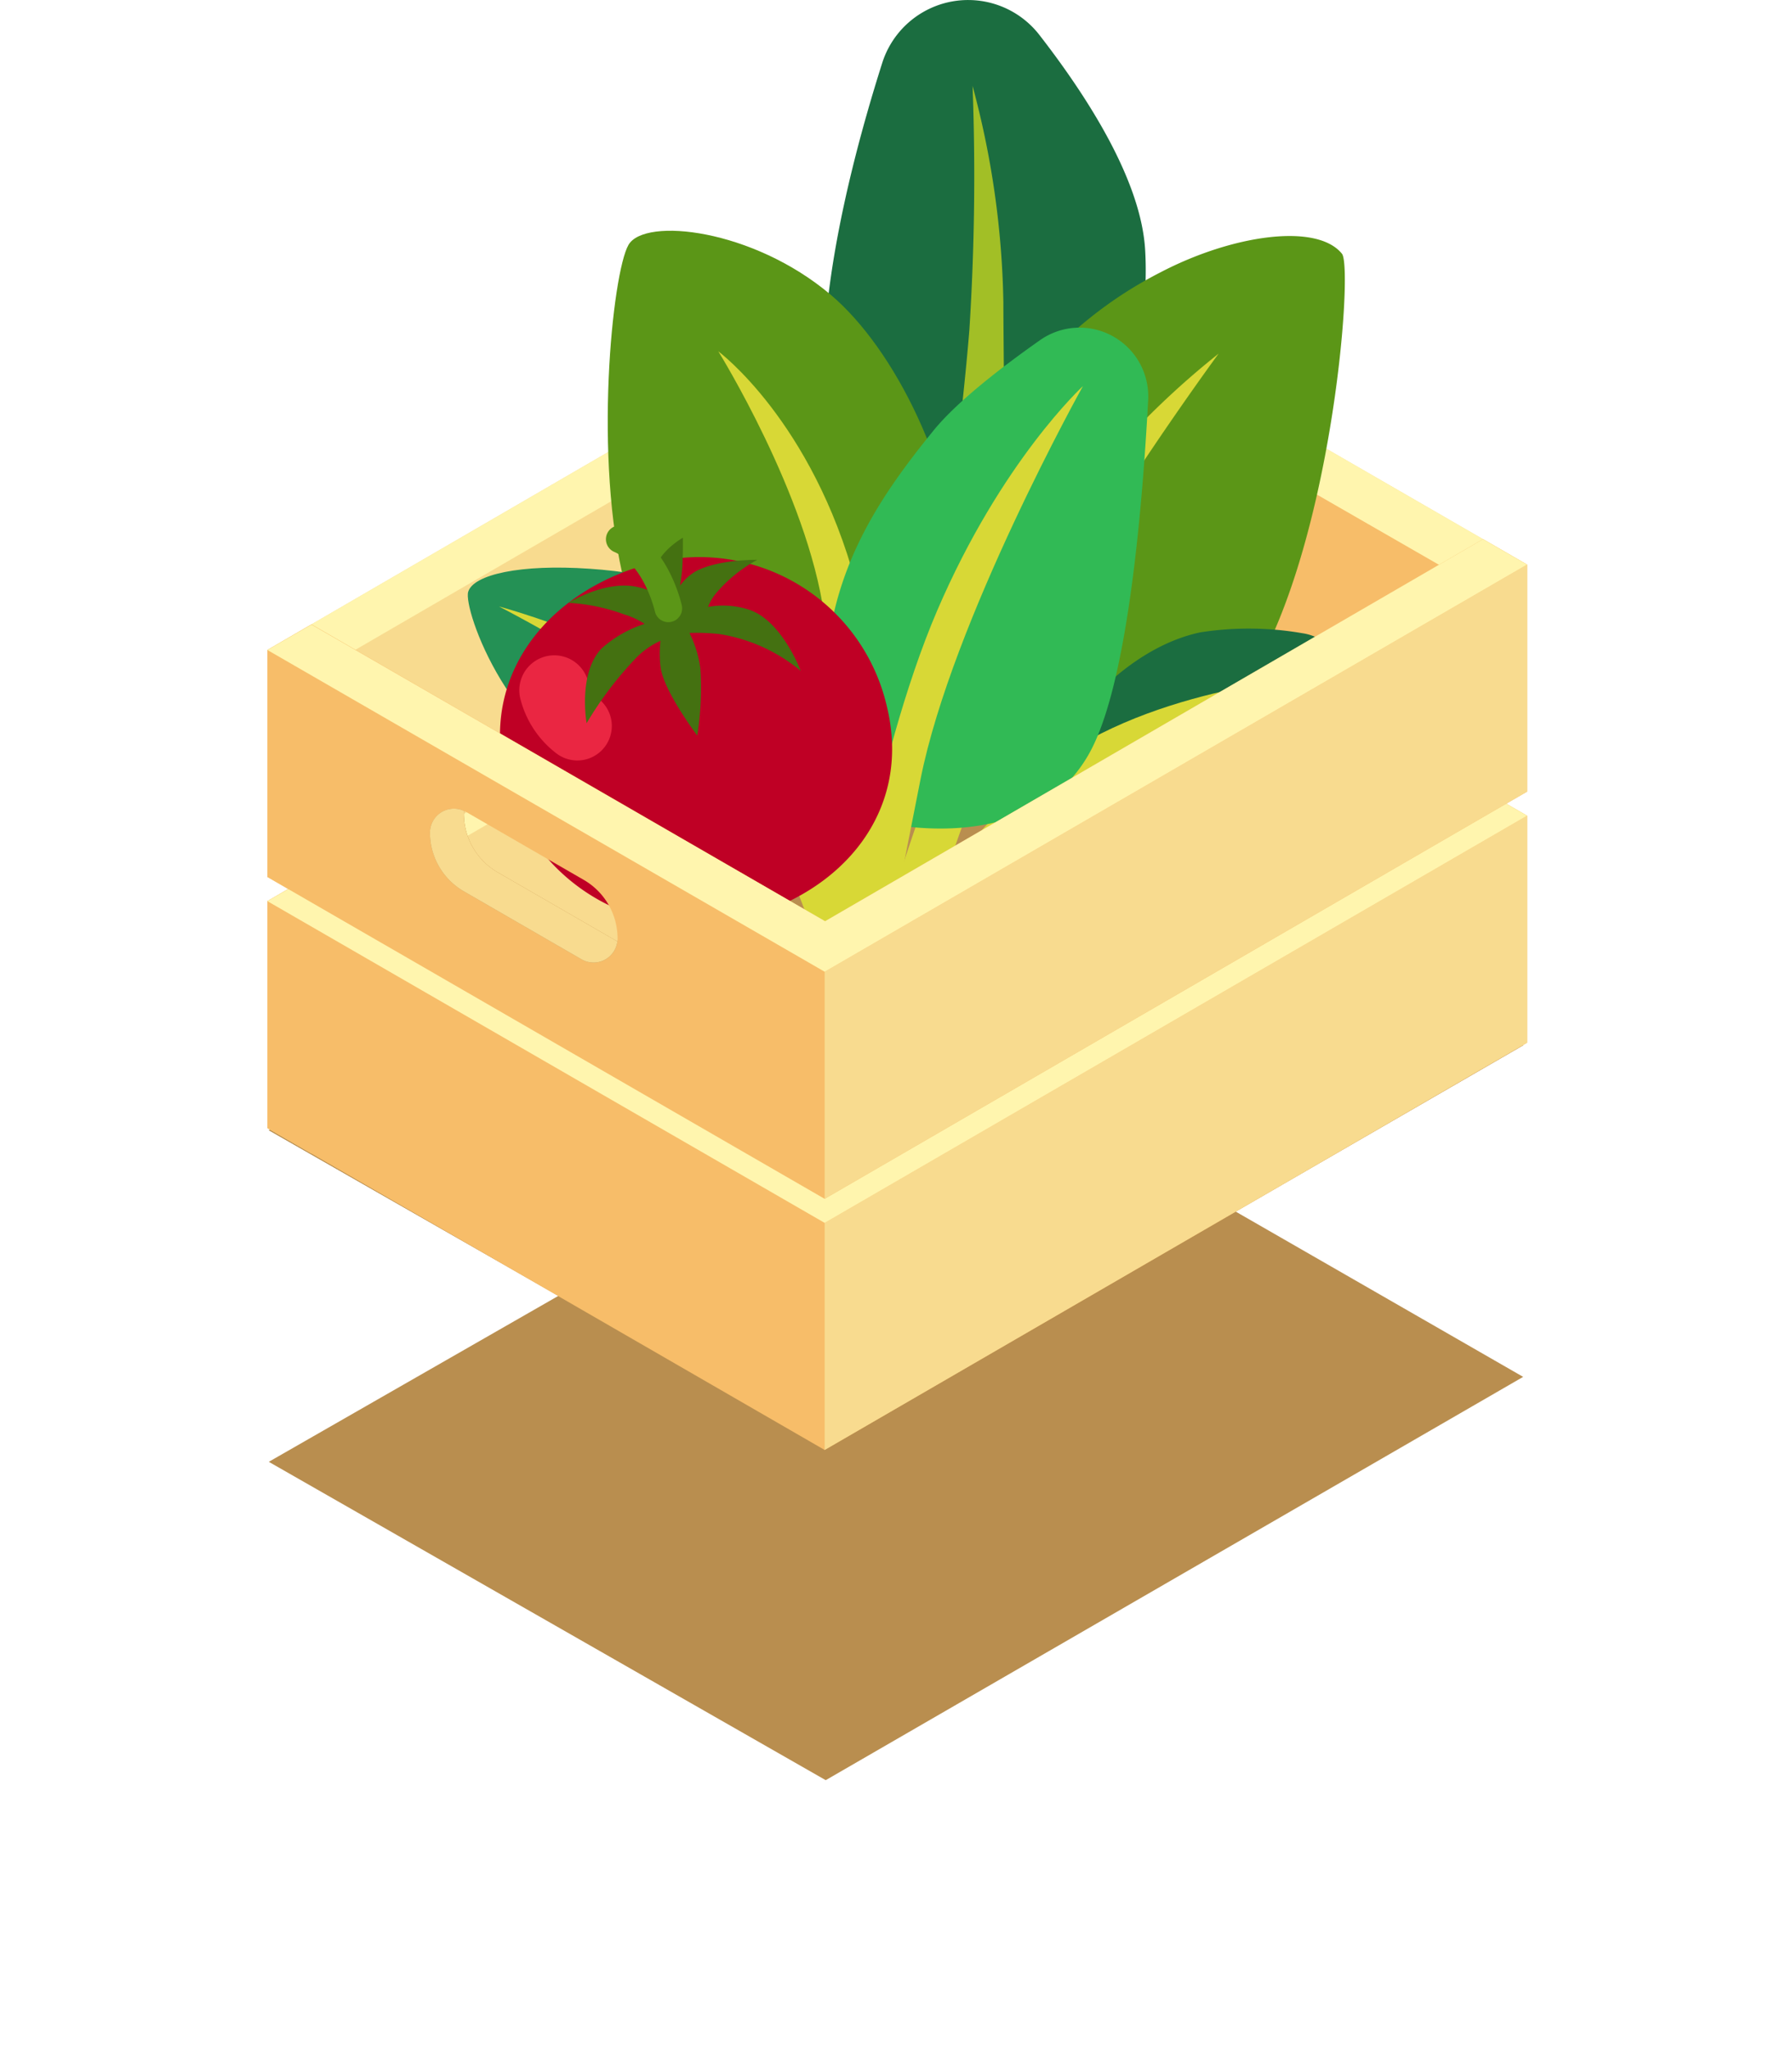 <svg xmlns="http://www.w3.org/2000/svg" xmlns:xlink="http://www.w3.org/1999/xlink" width="199.986" height="228.634" viewBox="0 0 199.986 228.634">
  <defs>
    <filter id="Shape_1" x="0" y="81.21" width="199.986" height="147.424" filterUnits="userSpaceOnUse">
      <feOffset dy="37" input="SourceAlpha"/>
      <feGaussianBlur stdDeviation="10" result="blur"/>
      <feFlood flood-opacity="0.161"/>
      <feComposite operator="in" in2="blur"/>
      <feComposite in="SourceGraphic"/>
    </filter>
  </defs>
  <g id="harvest-mod" transform="translate(19.256 0.998)">
    <g transform="matrix(1, 0, 0, 1, -19.26, -1)" filter="url(#Shape_1)">
      <path id="Shape_1-2" data-name="Shape 1" d="M112.367,256,34,300.9l62.153,35.521,77.833-45" transform="translate(-4 -174.79)" fill="#b98e4f"/>
    </g>
    <path id="Shape_1_copy" data-name="Shape 1 copy" d="M112.367,256,34,300.9l62.153,35.521,77.833-45" transform="translate(-23.256 -175.788)" fill="#b98e4f"/>
    <path id="Shape_1_copy_2" data-name="Shape 1 copy 2" d="M112.367,256,34,300.9l62.153,35.521,77.833-45" transform="translate(-23.256 -175.788)" fill="#b98e4f"/>
    <path id="Layer" d="M111.813,173.29,33.5,218.758v25.336l4.911,2.834,73.317-42.564L169.163,237.4l4.911-2.834V209.231Z" transform="translate(-22.914 -119.214)" fill="#f8db8f"/>
    <path id="Layer-2" data-name="Layer" d="M281.06,191.45,338.5,224.5v25.321L281.06,216.786Z" transform="translate(-192.247 -131.636)" fill="#f7bd69"/>
    <path id="Layer-3" data-name="Layer" d="M174.073,209.231l-62.26-35.941L33.5,218.758l4.911,2.834,73.3-42.558,57.454,33.044Z" transform="translate(-22.914 -119.214)" fill="#fff5ae"/>
    <path id="Layer-4" data-name="Layer" d="M111.813,84.61,33.5,130.078v25.336l4.911,2.834,73.317-42.564,57.435,33.037,4.911-2.834V120.554Z" transform="translate(-22.914 -58.557)" fill="#f8db8f"/>
    <path id="Layer-5" data-name="Layer" d="M281.06,102.77,338.5,135.82v25.324L281.06,128.106Z" transform="translate(-192.247 -70.978)" fill="#f7bd69"/>
    <path id="Layer-6" data-name="Layer" d="M174.073,120.554,111.813,84.61,33.5,130.078l4.911,2.834,73.3-42.558L169.163,123.4Z" transform="translate(-22.914 -58.557)" fill="#fff5ae"/>
    <path id="Layer-7" data-name="Layer" d="M257.892,60.775s8.775-18.441,7.89-33.849c-.433-7.587-6.13-16.713-11.8-24.019a10.06,10.06,0,0,0-17.547,3.125c-4.614,14.545-9.47,35.344-4.4,47.172C240.408,72.707,257.892,60.775,257.892,60.775Z" transform="translate(-157.238 0)" fill="#1b6d40"/>
    <path id="Layer-8" data-name="Layer" d="M277.448,53.448a98.6,98.6,0,0,0-3.438-24.1,270.425,270.425,0,0,1-.357,27.248c-.976,11.992-3.583,31.271-3.583,31.271l4.076-.752C278.223,86.368,277.474,65.835,277.448,53.448Z" transform="translate(-184.729 -20.758)" fill="#a2bf26"/>
    <path id="Layer-9" data-name="Layer" d="M272.323,139.531s-5.192-10.466-.755-25.409a46.227,46.227,0,0,1,23.159-27.7c8.036-4.215,17.5-5.58,20.306-2.1,1.324,1.643-1.251,34.551-11.212,48.818s-31.5,6.386-31.5,6.386Z" transform="translate(-184.527 -57.006)" fill="#5b9617"/>
    <path id="Layer-10" data-name="Layer" d="M183.106,145.772s10.842-11.407,10.143-24.992-7.54-27.131-14.681-33.164c-8.7-7.344-20.748-8.665-22.553-5.558s-3.959,23.911-.4,37.916S174.574,144.486,183.106,145.772Z" transform="translate(-105.131 -55.736)" fill="#5b9617"/>
    <path id="Layer-11" data-name="Layer" d="M208.8,195.227s2.793-33.274-.7-46.243c-4.9-18.17-15.367-25.924-15.367-25.924s9.935,15.989,11.8,29.3.082,39.559.082,39.559S205.057,194.677,208.8,195.227Z" transform="translate(-131.828 -84.857)" fill="#d8d836"/>
    <path id="Layer-12" data-name="Layer" d="M243.57,195.788s8.229-30.026,17.316-45.993a93.133,93.133,0,0,1,22.455-25.915s-16.849,22.919-22.436,36.478-12.036,33.325-12.036,33.325-.3,1.713-5.3,2.1Z" transform="translate(-166.603 -85.417)" fill="#d8d836"/>
    <path id="Layer-13" data-name="Layer" d="M137.3,222.325s1.89-10.807-2.778-15.762-8.936-6.478-16.647-7.012-12.978.641-13.559,2.575,4.794,17.342,16.564,20.824,16.419-.626,16.419-.626Z" transform="translate(-71.324 -137.088)" fill="#249155"/>
    <path id="Layer-14" data-name="Layer" d="M155.885,254.829s-4.238-20.454-13.973-28.8S115.27,213.14,115.27,213.14s20.821,10.7,26.326,18.1,10.033,22.293,10.033,22.293S152.289,256.257,155.885,254.829Z" transform="translate(-78.845 -146.472)" fill="#d8d836"/>
    <path id="Layer-15" data-name="Layer" d="M319.159,229.241s5.148-6.336,12.428-7.884a34.809,34.809,0,0,1,11.4.092,5.763,5.763,0,0,1,4.193,8.535c-2.49,4.373-6.816,9.527-13.967,11.6C319.762,245.473,313.585,236.2,319.159,229.241Z" transform="translate(-216.906 -151.794)" fill="#1b6d40"/>
    <path id="Layer-16" data-name="Layer" d="M294.711,238s-19.57,1.349-30.623,10.826S244.68,272.6,244.68,272.6l4.386-.111c4.389-.107,4.339-9.436,15.474-19.484s30.171-15,30.171-15Z" transform="translate(-167.362 -163.476)" fill="#d8d836"/>
    <path id="Layer-17" data-name="Layer" d="M236.227,169.717s-5.745-2.417-5.66-15.019,6.023-21.137,12.058-28.563c2.541-3.125,7.274-6.844,11.907-10.1a7.666,7.666,0,0,1,12.055,6.69c-.714,13.335-2.433,31.96-6.547,39.376-6.724,12.118-23.813,7.619-23.813,7.619Z" transform="translate(-157.709 -79.087)" fill="#31ba55"/>
    <path id="Layer-18" data-name="Layer" d="M235.69,202.685s3.694-25.621,10.864-42.318,16.258-25.027,16.258-25.027-14.6,26.168-18.122,43.851c-2.323,11.657-4.6,23.678-4.6,23.678S239.634,203.813,235.69,202.685Z" transform="translate(-161.213 -93.256)" fill="#d8d836"/>
    <path id="Layer-19" data-name="Layer" d="M158.811,212.3c2.831,11.6-4.866,20.906-16.466,23.734a21.627,21.627,0,0,1-26.136-15.882c-2.828-11.6,5.132-21.1,16.735-23.933A21.475,21.475,0,0,1,158.811,212.3Z" transform="translate(-79.095 -134.481)" fill="#bf0025"/>
    <path id="Layer-20" data-name="Layer" d="M128.5,242.093a3.877,3.877,0,0,1-1.8-.692,11.1,11.1,0,0,1-4.079-6.007,3.9,3.9,0,1,1,7.486-2.212,3.71,3.71,0,0,0,1.068,1.956,3.849,3.849,0,0,1-2.673,6.955Z" transform="translate(-83.763 -158.263)" fill="#ea2642"/>
    <path id="Layer-21" data-name="Layer" d="M160.044,196.925a9.39,9.39,0,0,0-4.642-.335,5.481,5.481,0,0,1,1.055-1.713,16.04,16.04,0,0,1,4.433-3.536s-4.392-.079-6.9,1.3a5.733,5.733,0,0,0-1.713,1.574c.111-.714.205-1.412.24-1.918.095-1.548.073-3.425.073-3.425s-2.61,1.469-3.119,3.574a7.915,7.915,0,0,0-.123,2.5,10.069,10.069,0,0,0-2.168-.645c-3.473-.585-7.366,1.836-7.366,1.836a21.243,21.243,0,0,1,6.209,1.286,8.782,8.782,0,0,1,2.294,1.062,13.2,13.2,0,0,0-4.816,2.759c-2.645,2.8-1.653,8.323-1.653,8.323a39.85,39.85,0,0,1,5.628-7.394,9,9,0,0,1,2.616-1.8,12.423,12.423,0,0,0,.009,2.929c.341,2.689,4.092,7.634,4.092,7.634a33.592,33.592,0,0,0,.351-7.451,12.49,12.49,0,0,0-1.22-3.988,23.819,23.819,0,0,1,3.308.12,18.7,18.7,0,0,1,9.113,4.117S163.684,198.192,160.044,196.925Z" transform="translate(-95.638 -129.871)" fill="#447111"/>
    <path id="Layer-22" data-name="Layer" d="M160.528,195.351l-.038.009a1.539,1.539,0,0,1-1.83-1.176c-.016-.073-1.169-5.106-4.49-6.611a1.539,1.539,0,1,1,1.27-2.8c4.746,2.146,6.168,8.491,6.228,8.759A1.54,1.54,0,0,1,160.528,195.351Z" transform="translate(-104.834 -126.973)" fill="#5b9617"/>
    <path id="Layer-23" data-name="Layer" d="M169.163,278.06,95.738,320.691,38.42,287.565l-4.92,2.857v25.336l62.178,35.9v.006l.006,0,.006,0v-.006l78.382-45.431V280.894Z" transform="translate(-22.914 -190.877)" fill="#f7bd69"/>
    <path id="Layer-24" data-name="Layer" d="M308.686,287.03,230.3,332.467V357.8l78.386-45.437Z" transform="translate(-157.526 -197.013)" fill="#f8db8f"/>
    <path id="Layer-25" data-name="Layer" d="M174.073,280.894l-4.911-2.834L95.738,320.691l-57.328-33.1L33.5,290.428l62.191,35.9,0,0Z" transform="translate(-22.914 -190.877)" fill="#fff5ae"/>
    <path id="Layer-26" data-name="Layer" d="M174.073,192.214v25.336L95.691,262.982v.006l-.006,0-.006,0v-.006L33.5,227.078V201.742l4.92-2.857,57.318,33.126,73.425-42.631ZM72.525,234.472a2.622,2.622,0,0,0,.054-.528,7.56,7.56,0,0,0-3.782-6.551l-13.139-7.587c-.073-.041-.145-.07-.215-.1-.009.1-.019.2-.019.3a7.565,7.565,0,0,0,3.782,6.554l13.139,7.587c.07.038.142.07.215.1C72.551,234.324,72.541,234.4,72.525,234.472Zm-.022.1c.006-.035.016-.069.022-.1C72.519,234.507,72.51,234.542,72.5,234.577Z" transform="translate(-22.914 -130.22)" fill="#f7bd69" fill-rule="evenodd"/>
    <path id="Layer-27" data-name="Layer" d="M308.686,198.36,230.3,243.794V269.13l78.386-45.437Z" transform="translate(-157.526 -136.362)" fill="#f8db8f"/>
    <path id="Layer-28" data-name="Layer" d="M174.073,192.224l-4.911-2.834L95.738,232.018l-57.328-33.1L33.5,201.755l62.191,35.9,0,0Z" transform="translate(-22.914 -130.227)" fill="#fff5ae"/>
    <path id="Layer-29" data-name="Layer" d="M111.836,299.334c-.073-.035-.145-.066-.215-.1l-13.139-7.587a7.565,7.565,0,0,1-3.782-6.554,2.319,2.319,0,0,1,.019-.3c.044.019.088.044.133.063a2.673,2.673,0,0,0-3.931,2.357,7.569,7.569,0,0,0,3.782,6.554l13.139,7.587a2.672,2.672,0,0,0,3.994-2.016Z" transform="translate(-62.19 -195.306)" fill="#b98e4f"/>
    <path id="Shape_2" data-name="Shape 2" transform="translate(0 -0.683)" fill="#b98e4f"/>
    <path id="Layer-30" data-name="Layer" d="M111.621,299.236l-13.139-7.587a7.565,7.565,0,0,1-3.782-6.554c0-.1.009-.2.019-.3a2.672,2.672,0,0,0-3.8,2.421,7.565,7.565,0,0,0,3.782,6.554l13.139,7.587a2.675,2.675,0,0,0,3.994-2.016c-.073-.035-.145-.066-.215-.1Z" transform="translate(-62.19 -195.312)" fill="#f8db8f"/>
  </g>
</svg>
